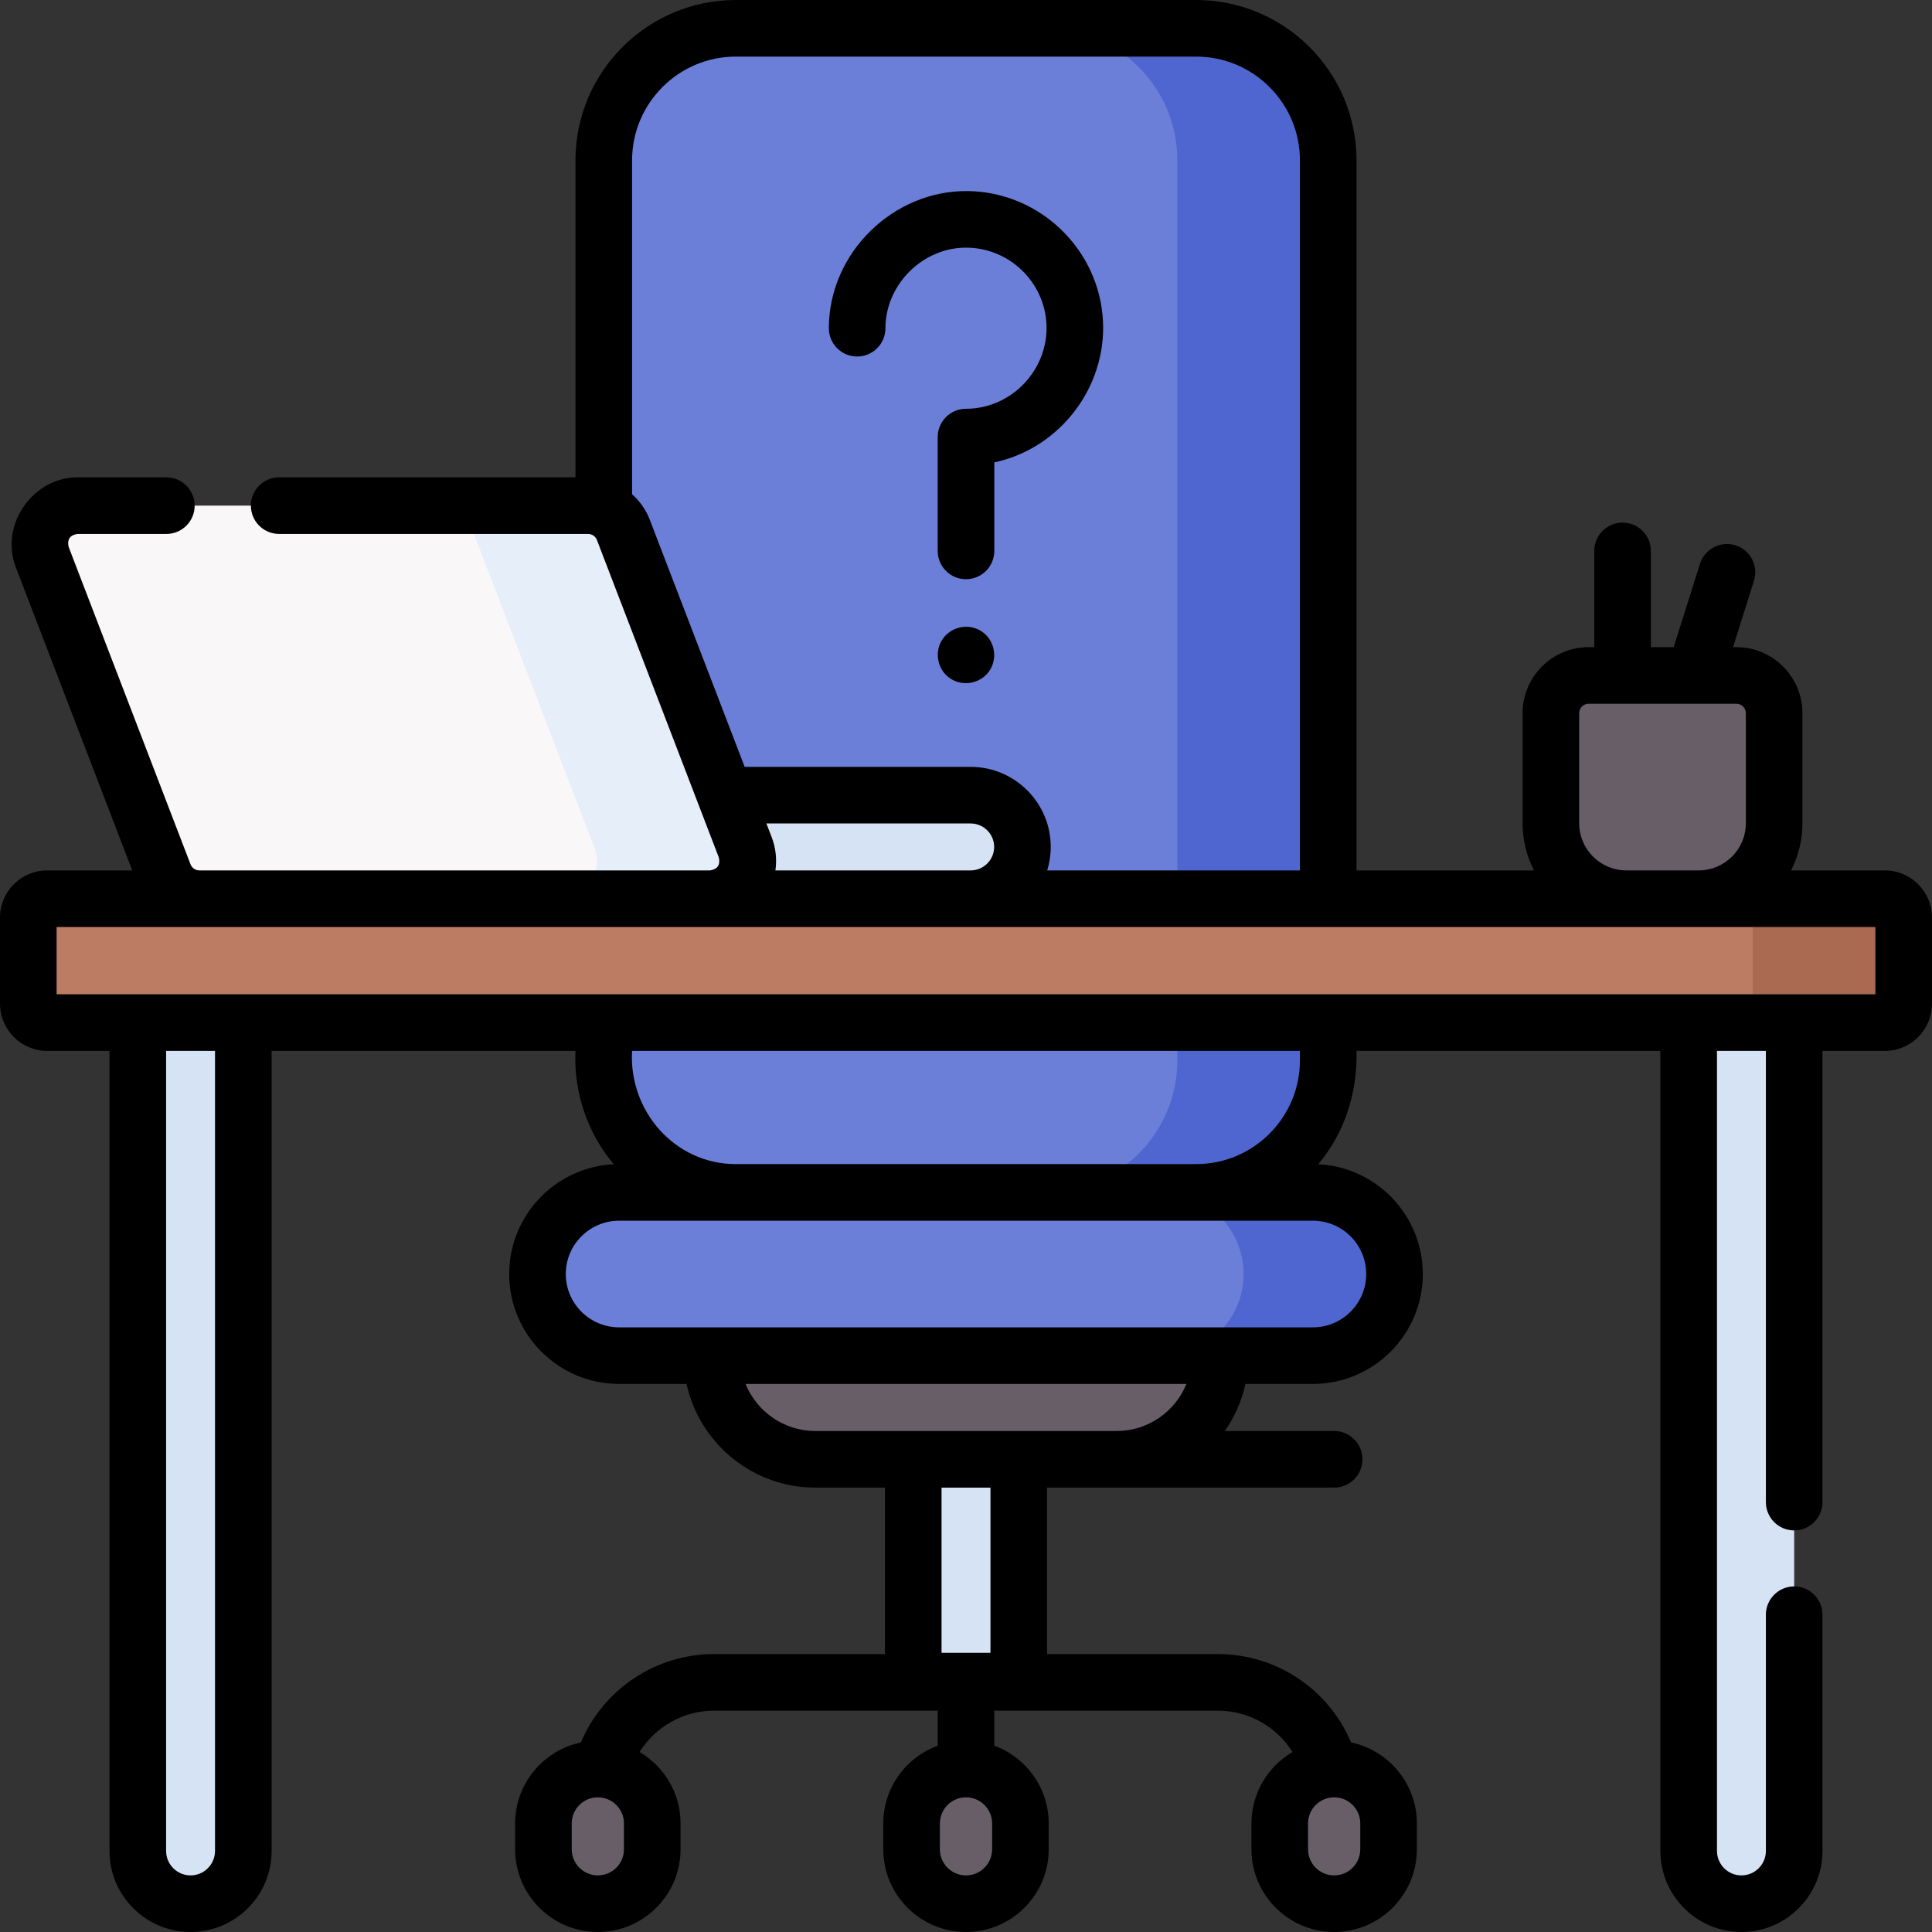 <svg id="Capa_1" enable-background="new 0 0 512 512" height="512" viewBox="0 0 512 512" width="512" xmlns="http://www.w3.org/2000/svg"><rect x="0" y="0" width="512" height="512" fill="#333333" stroke="none"/><g><g><g><g><path d="m316.995 315.999h-121.99c-19.33 0-35-15.67-35-35v-238.499c0-19.33 15.67-35 35-35h121.99c19.33 0 35 15.67 35 35v238.499c0 19.33-15.67 35-35 35z" fill="#6c7fd8"/><path d="m316.995 7.5h-40c19.33 0 35 15.67 35 35v238.499c0 19.33-15.67 35-35 35h40c19.33 0 35-15.67 35-35v-238.499c0-19.33-15.67-35-35-35z" fill="#4f66d0"/><g><path d="m242.019 359.257h27.961v86.257h-27.961z" fill="#d5e3f4"/><path d="m347.932 359.257h-183.864c-11.945 0-21.629-9.684-21.629-21.629 0-11.945 9.684-21.629 21.629-21.629h183.864c11.945 0 21.629 9.684 21.629 21.629 0 11.945-9.684 21.629-21.629 21.629z" fill="#6c7fd8"/><path d="m347.932 315.999h-40c11.945 0 21.629 9.684 21.629 21.629 0 11.945-9.684 21.629-21.629 21.629h40c11.945 0 21.629-9.684 21.629-21.629 0-11.946-9.684-21.629-21.629-21.629z" fill="#4f66d0"/><path d="m295.905 386.733h-79.809c-15.175 0-27.476-12.301-27.476-27.476h134.762c-.001 15.175-12.303 27.476-27.477 27.476z" fill="#685e68"/></g><g fill="#685e68"><path d="m158.435 504.5c-7.964 0-14.419-6.456-14.419-14.419v-6.852c0-7.964 6.456-14.419 14.419-14.419 7.964 0 14.419 6.456 14.419 14.419v6.852c0 7.963-6.455 14.419-14.419 14.419z"/><path d="m353.565 504.5c-7.964 0-14.419-6.456-14.419-14.419v-6.852c0-7.964 6.456-14.419 14.419-14.419 7.964 0 14.419 6.456 14.419 14.419v6.852c0 7.963-6.455 14.419-14.419 14.419z"/><path d="m256 504.5c-7.964 0-14.419-6.456-14.419-14.419v-6.852c0-7.964 6.456-14.419 14.419-14.419 7.964 0 14.419 6.456 14.419 14.419v6.852c0 7.963-6.455 14.419-14.419 14.419z"/></g></g></g><g><g><path d="m50.5 504.5c-7.721 0-13.981-6.259-13.981-13.981v-220.081h27.961v220.081c.001 7.722-6.259 13.981-13.98 13.981z" fill="#d5e3f4"/></g><g><path d="m461.5 504.5c-7.721 0-13.981-6.259-13.981-13.981v-220.081h27.961v220.081c.001 7.722-6.259 13.981-13.98 13.981z" fill="#d5e3f4"/></g></g><path d="m499.5 271h-487c-2.761 0-5-2.239-5-5v-22.833c0-2.761 2.239-5 5-5h487c2.761 0 5 2.239 5 5v22.833c0 2.761-2.239 5-5 5z" fill="#bc7c63"/><path d="m499.5 238.167h-40c2.761 0 5 2.239 5 5v22.833c0 2.761-2.239 5-5 5h40c2.761 0 5-2.239 5-5v-22.833c0-2.761-2.239-5-5-5z" fill="#aa6a51"/><g><path d="m257.237 238.167h-75.547v-27.441h75.547c7.578 0 13.72 6.143 13.72 13.72 0 7.579-6.142 13.721-13.72 13.721z" fill="#d5e3f4"/><path d="m188.177 238.167h-135.348c-4.14 0-7.851-2.551-9.335-6.415l-32.32-84.167c-2.515-6.549 2.32-13.585 9.335-13.585h135.348c4.14 0 7.851 2.551 9.335 6.415l32.32 84.167c2.515 6.55-2.319 13.585-9.335 13.585z" fill="#f9f7f8"/><path d="m197.512 224.583-32.32-84.167c-1.484-3.865-5.196-6.415-9.335-6.415h-40c4.14 0 7.851 2.551 9.335 6.415l32.32 84.167c2.515 6.549-2.32 13.585-9.335 13.585h40c7.016-.001 11.85-7.036 9.335-13.585z" fill="#e5eef9"/></g><g><path d="m450.167 238.167h-19.167c-11.046 0-20-8.954-20-20v-29.167c0-5.523 4.477-10 10-10h39.167c5.523 0 10 4.477 10 10v29.167c0 11.046-8.954 20-20 20z" fill="#685e68"/></g></g><g><path d="m227.151 94.48c4.143 0 7.5-3.358 7.5-7.5 0-11.659 10.059-21.609 21.792-21.344 11.13.224 20.3 9.096 20.875 20.198.627 12.068-9.219 22.495-21.318 22.495-4.143 0-7.5 3.358-7.5 7.5v30.167c0 4.142 3.357 7.5 7.5 7.5s7.5-3.358 7.5-7.5v-23.458c17.304-3.679 29.715-19.819 28.799-37.481-.981-18.918-16.598-34.036-35.553-34.418-19.974-.392-37.095 16.395-37.095 36.341 0 4.142 3.358 7.5 7.5 7.5z"/><path d="m260.16 167.34c-3.5-2.36-8.399-1.231-10.576 2.359-2.045 3.37-1.041 7.934 2.256 10.112 3.51 2.318 8.397 1.259 10.576-2.359 2.035-3.379 1.05-7.931-2.256-10.112z"/><path d="m499.5 230.667h-24.851c1.924-3.753 3.018-8 3.018-12.5v-29.167c0-9.649-7.851-17.5-17.5-17.5h-.898l5.55-17.575c1.248-3.95-.943-8.163-4.893-9.41-3.952-1.247-8.163.944-9.411 4.894l-6.976 22.092h-6.039v-25.504c0-4.142-3.357-7.5-7.5-7.5s-7.5 3.358-7.5 7.5v25.503h-1.5c-9.649 0-17.5 7.851-17.5 17.5v29.167c0 4.5 1.093 8.747 3.018 12.5h-47.023v-188.167c0-23.435-19.065-42.5-42.5-42.5h-121.99c-23.435 0-42.5 19.065-42.5 42.5v84h-78.52c-4.143 0-7.5 3.358-7.5 7.5s3.357 7.5 7.5 7.5h81.872c1.027 0 1.965.644 2.333 1.604l32.32 84.167c.413 1.951-.365 3.083-2.334 3.396h-135.347c-1.027 0-1.965-.645-2.333-1.604l-32.32-84.167c-.413-1.951.365-3.083 2.334-3.396h23.58c4.143 0 7.5-3.358 7.5-7.5s-3.357-7.5-7.5-7.5h-23.58c-11.791 0-20.633 12.586-16.338 23.773l30.872 80.394h-22.544c-6.893 0-12.5 5.607-12.5 12.5v22.833c0 6.893 5.607 12.5 12.5 12.5h16.52v212.02c0 11.844 9.636 21.48 21.48 21.48s21.48-9.636 21.48-21.48v-212.02h80.524c-.519 10.793 3.149 21.807 10.165 30.034-15.415.732-27.73 13.501-27.73 29.094 0 16.062 13.067 29.129 29.129 29.129h17.869c3.443 15.692 17.447 27.476 34.158 27.476h18.424v44.113h-45.276c-15.571 0-29.401 9.405-35.303 23.428-9.937 2.079-17.424 10.908-17.424 21.454v6.853c0 12.086 9.833 21.919 21.919 21.919 12.087 0 21.92-9.833 21.92-21.919v-6.853c0-8.059-4.375-15.112-10.872-18.92 4.174-6.674 11.565-10.962 19.761-10.962h59.256v9.285c-8.404 3.07-14.42 11.144-14.42 20.597v6.853c0 12.086 9.833 21.919 21.92 21.919s21.92-9.833 21.92-21.919v-6.853c0-9.453-6.016-17.527-14.42-20.597v-9.285h59.257c8.196 0 15.587 4.288 19.761 10.962-6.497 3.808-10.872 10.861-10.872 18.92v6.853c0 12.086 9.833 21.919 21.92 21.919 12.086 0 21.919-9.833 21.919-21.919v-6.853c0-10.546-7.487-19.375-17.424-21.454-5.903-14.023-19.733-23.428-35.303-23.428h-45.278v-44.113h18.424 57.661c4.143 0 7.5-3.358 7.5-7.5s-3.357-7.5-7.5-7.5h-28.975c2.586-3.702 4.473-7.923 5.472-12.476h17.869c16.062 0 29.129-13.067 29.129-29.129 0-15.593-12.316-28.361-27.73-29.094 7.121-8.349 10.427-19.155 10.165-30.034h80.524v212.02c0 11.844 9.636 21.48 21.48 21.48s21.48-9.636 21.48-21.48v-62.602c0-4.142-3.357-7.5-7.5-7.5s-7.5 3.358-7.5 7.5v62.602c0 3.573-2.907 6.48-6.48 6.48s-6.48-2.907-6.48-6.48v-212.02h12.961v119.576c0 4.142 3.357 7.5 7.5 7.5s7.5-3.358 7.5-7.5v-119.576h16.52c6.893 0 12.5-5.607 12.5-12.5v-22.833c0-6.892-5.607-12.5-12.5-12.5zm-334.146 259.414c0 3.815-3.104 6.919-6.92 6.919s-6.919-3.104-6.919-6.919v-6.853c0-3.815 3.104-6.919 6.919-6.919s6.92 3.104 6.92 6.919zm97.566 0c0 3.815-3.104 6.919-6.92 6.919s-6.92-3.104-6.92-6.919v-6.853c0-3.815 3.104-6.919 6.92-6.919s6.92 3.104 6.92 6.919zm97.564 0c0 3.815-3.104 6.919-6.919 6.919s-6.92-3.104-6.92-6.919v-6.853c0-3.815 3.104-6.919 6.92-6.919s6.919 3.104 6.919 6.919zm58.016-271.914v-29.167c0-1.378 1.121-2.5 2.5-2.5 13.056 0 26.111.002 39.167 0 1.379 0 2.5 1.122 2.5 2.5v29.167c0 6.893-5.607 12.5-12.5 12.5h-19.167c-6.893 0-12.5-5.607-12.5-12.5zm-250.995-87.188v-88.479c0-15.164 12.337-27.5 27.5-27.5h121.99c15.163 0 27.5 12.336 27.5 27.5v188.167h-66.972c.605-1.969.934-4.057.934-6.221 0-11.701-9.52-21.22-21.22-21.22h-59.891l-25.152-65.5c-1.013-2.638-2.648-4.929-4.689-6.747zm37.01 90.915-1.408-3.667h54.131c3.43 0 6.22 2.791 6.22 6.22 0 3.43-2.79 6.221-6.22 6.221h-51.748c.422-2.919.113-5.939-.975-8.774zm-147.535 268.626c0 3.573-2.907 6.48-6.48 6.48s-6.48-2.907-6.48-6.48v-212.02h12.96zm205.5-52.506h-12.96v-43.781h12.961v43.781zm33.424-58.781h-79.809c-8.364 0-15.544-5.167-18.516-12.476h116.84c-2.971 7.309-10.15 12.476-18.515 12.476zm66.157-41.605c0 7.791-6.338 14.129-14.129 14.129-61.288 0-122.576 0-183.863 0-7.791 0-14.129-6.338-14.129-14.129s6.338-14.129 14.129-14.129h183.863c7.791 0 14.129 6.338 14.129 14.129zm-17.566-56.629c0 15.164-12.337 27.5-27.5 27.5h-121.99c-16.214 0-28.418-14.142-27.5-29.999h176.99zm152.505-17.499h-482v-17.833h482z"/></g></g></svg>